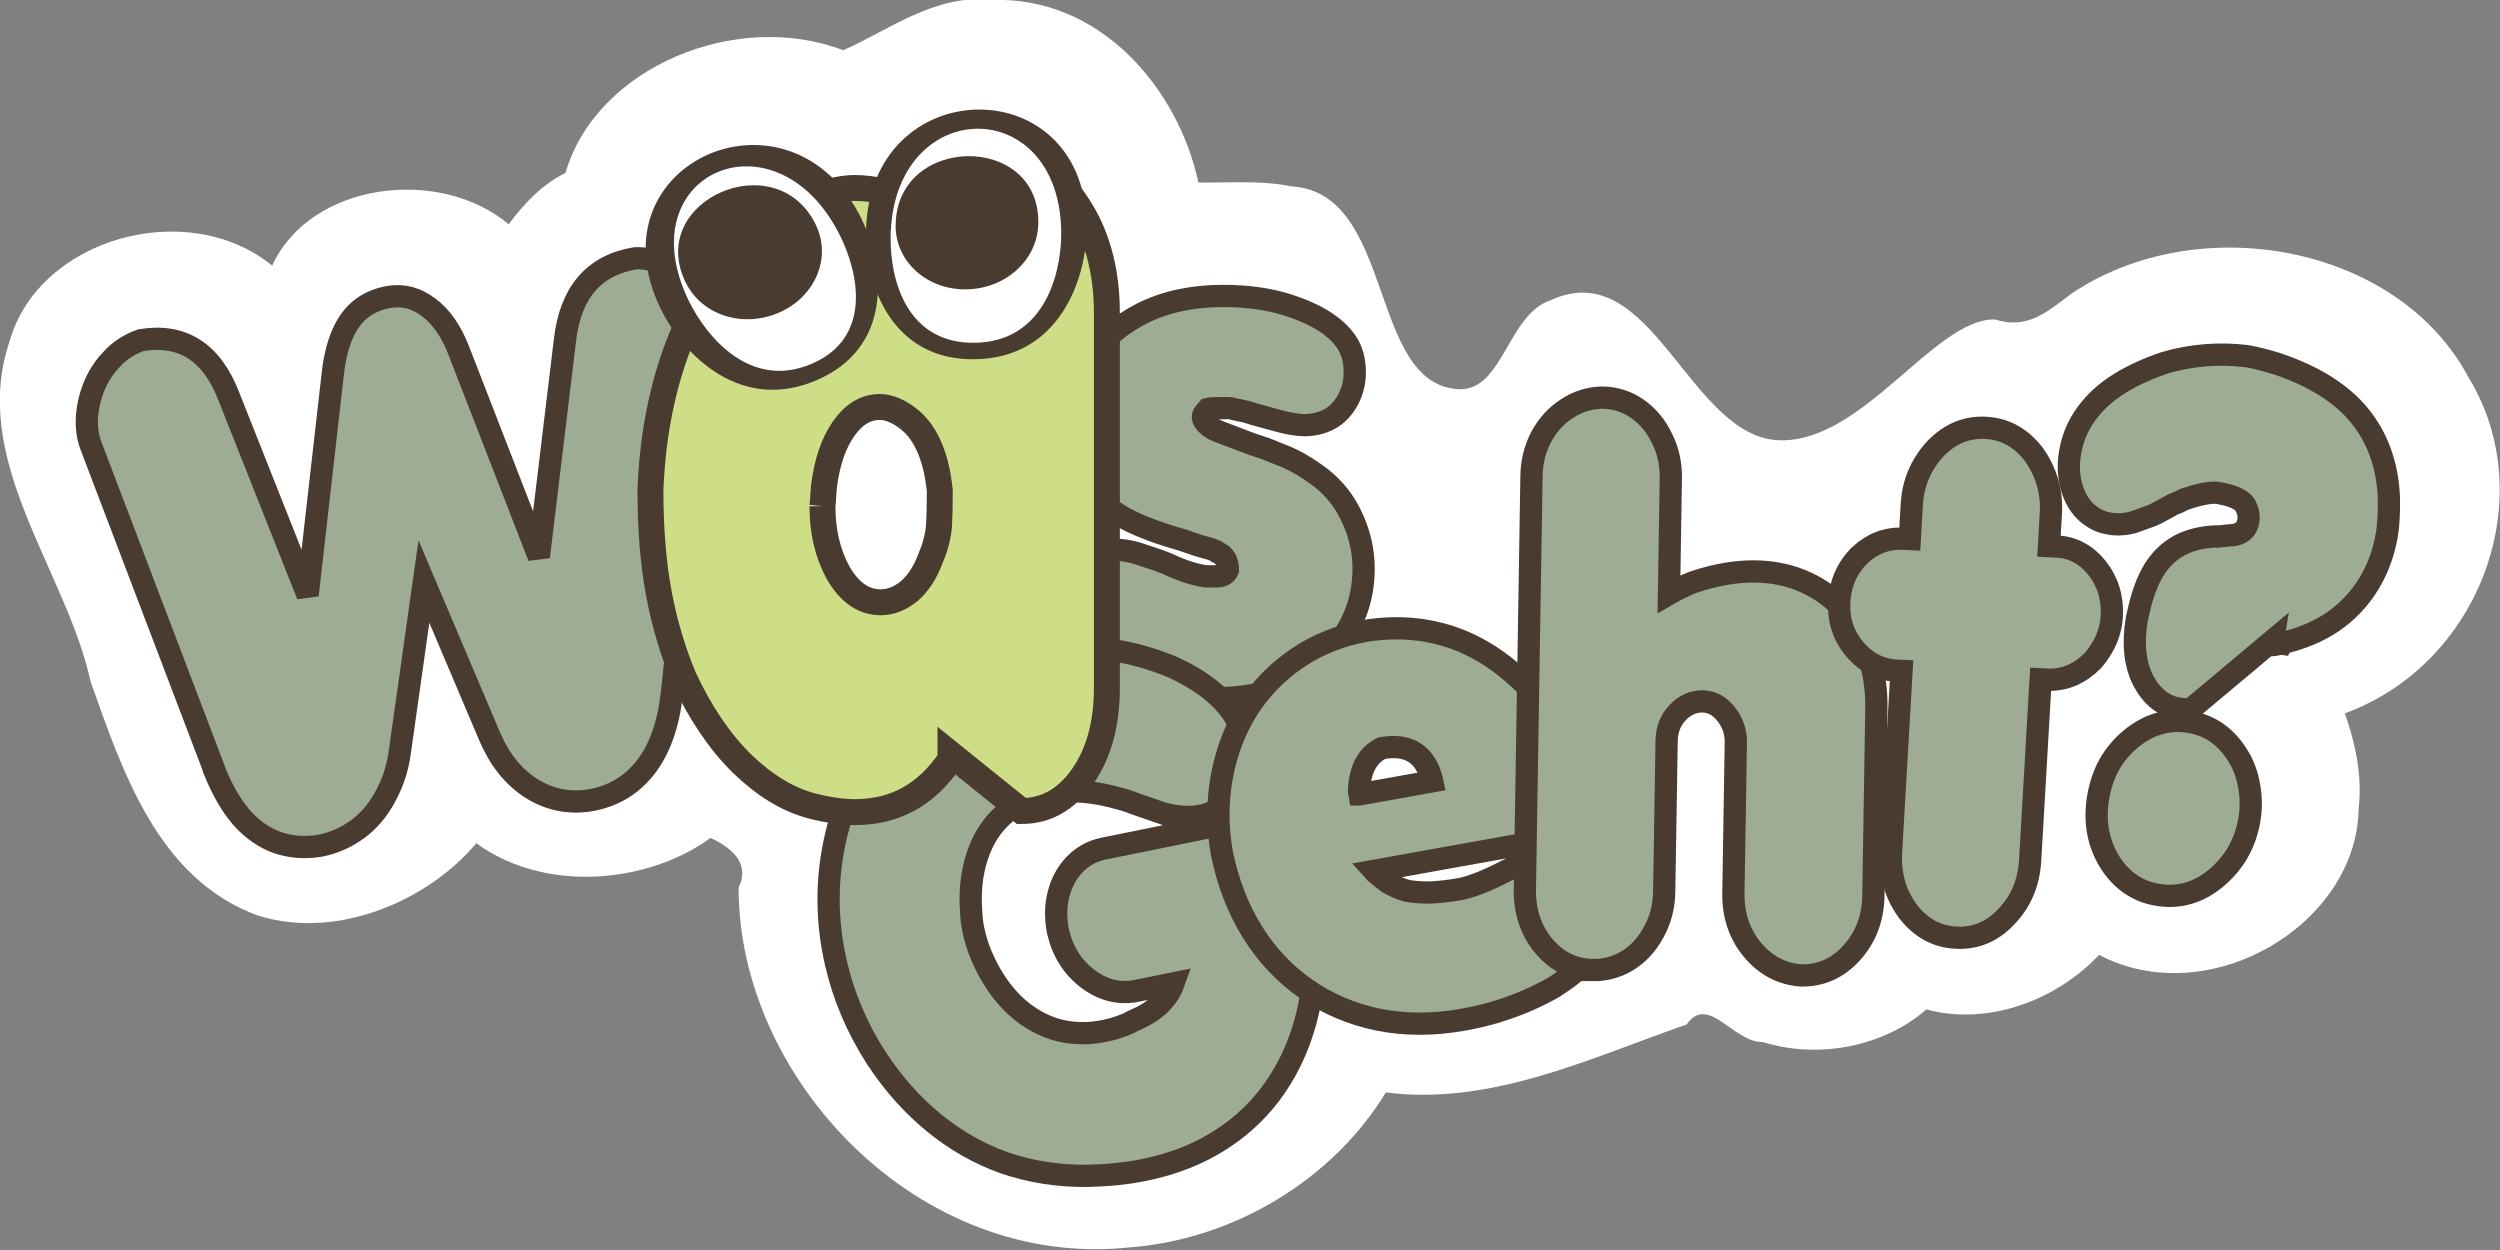 <svg xmlns="http://www.w3.org/2000/svg" version="1.1" width="200px" height="100px" viewBox="0 0 200 100"><rect x="0" y="0" width="200" height="100" fill="#808080" stroke="none"/><g transform="translate(0 -952.4)"><path style="fill:#fff" d="m79.34 952.4c-4.487-.541-8.363 2.49-11.88 4.019-8.529-3.265-19.75 1.324-22.22 9.812-1.895.925-3.39 2.545-4.545 4.113-5.556-4.663-15.86-3.367-18.92 3.303-6.81-5.528-18.64-2.19-20.99 6.001-3.278 9.588 4.502 18.31 6.47 27.3 2.507 7.028 5.347 15.8 13.42 18.71 6.408 1.979 13.66-1.286 17.43-5.804 5.4 3.976 13.66 3.285 18.74-.421 1.727.801 3.179 2.062 2.244 3.979-.038 15.21 14.3 30.58 31.28 28.78 8.45-.648 16.32-5.517 20.5-12.4 8.418 1.091 16.42-2.781 24.05-5.428 1.766-2.489 3.696 1.431 6.128 1.406 4.45 1.388 9.693.339 13.06-2.616 5.014 1.353 10.48-.803 13.82-4.365 8.772 4.617 20.61-2.4 20.76-11.66.312-2.584-.245-5.276-1.102-7.658 10.92-4.018 15.7-17.37 9.913-26.85-5.677-10.72-21.78-13.55-31.86-6.675-1.904 1.454-3.479 2.826-6.057 2.009-4.801-.084-10.47 9.773-17.14 9.67-7.321-.113-10.25-15-18.43-11.19-3.378 1.139-3.809 7.278-7.314 7.1-7.292-.371-5.04-15.76-13.42-16.23-2.405-.505-5.158-.262-7.406-.304-1.584-7.425-7.784-14.92-16.55-14.6z"/><path d="m17.15 1014-9.858-25.9q-.218-.555-.296-1.162-.182-1.434.308-3.007.511-1.605 1.554-2.707.947-1.086 2.409-1.61 4.974-.824 7.027 4.466l6.315 15.93 2.025-17.82q.479-3.993 2.602-5.33.869-.538 1.883-.706 1.714-.284 3.19.851 1.496 1.103 2.419 3.512l6.378 16.43 2.088-17.32q.651-5.738 5.625-6.563 1.397-.063 2.734.757 1.302.741 2.147 2.15.865 1.377 1.044 2.783.081.634-.001 1.154l-2.999 28q-.414 3.728-2.111 5.896-1.697 2.167-4.474 2.628-2.491.385-4.633-.95-2.146-1.362-3.334-4.121l-5.28-12.44-1.933 13.69q-.255 1.872-1.156 3.514-.877 1.637-2.231 2.622-1.354.985-2.989 1.312-1.787.296-3.41-.251-1.602-.579-2.868-2.002-1.245-1.455-2.181-3.777z" style="stroke:#493b30;stroke-width:1.78;fill:#9dac93"/><path d="m87.96 1006q-3.221-2.284-3.221-4.931 0-.808.22-1.421.415-1.504 1.562-2.368 1.147-.892 2.782-.892 1 0 2.44.529l1 .334.708.279q1.659.78 3.001.975h.293 0.61q.659 0 .878-.502 0-.864-.537-1.254-.024-.027-.098-.056-.073-.056-.146-.084-.049-.056-.098-.084l-.464-.195-1-.279-1.293-.446-.952-.279q-2.245-.697-3.733-1.504-1.464-.836-2.318-1.867-.83-1.031-1.391-2.507-.561-1.588-.561-3.204 0-2.675 1.488-5.015 1.488-2.368 4.246-3.761 2.782-1.393 6.466-1.393 2.855 0 5.1.697 3.538 1.114 4.807 3.037.634.975.634 2.396 0 1.365-.756 2.535-.756 1.142-2.05 1.504-.586.167-1.196.167-.952 0-2.489-.446l-1.513-.418-.732-.223-.805-.167q-.39-.111-.561-.111-1.44 0-1.635.056l-.098.111-.146.167q-.171.195-.171.362 0 .362.512.78.098.056.171.111.073.056.171.111l.464.195.732.279 1.757.669 1.244.418 1.098.446q1.562.557 3.318 1.895 1.659 1.309 2.513 3.26.878 1.922.878 3.984 0 4.346-3.392 7.467-3.148 2.898-8.418 2.898-.683 0-2.196-.112-4.514-.39-7.125-2.145z" style="stroke:#493b30;stroke-width:1.78;fill:#9dac93"/><path d="m90.82 1034q2.402-1.058 3.067-2.932l-2.933.595q-2.099.426-3.943-.967-1.821-1.398-2.368-3.767-.317-1.589.037-2.972.348-1.41 1.293-2.4.968-.995 2.304-1.266l9.467-1.922q5.222-1.06 6.739 5.502.441 1.906.572 3.989.251 2.6-.437 5.562-.769 3.263-2.537 5.874-1.751 2.579-4.426 4.29-2.651 1.707-6.157 2.418-2.003.407-4.536.465-3.49.024-6.579-1.03-3.072-1.087-5.691-3.235-2.618-2.148-4.59-5.169-2.301-3.581-3.219-7.556-1.208-5.228.029-10.35 1.255-5.158 4.794-9.069 3.865-4.234 9.779-5.434.763-.155 2.219-.336 2.608-.273 5.242.105 2.538.397 4.916 1.397 4.897 2.284 5.721 5.851.491 2.124-.83 4.188-.933 1.472-2.65 1.821-1.264.257-2.852-.134l-.048.01-2.334-.809q-.768-.3-1.164-.391-3.346-.974-5.921-.452-2.075.421-3.5 1.708-1.431 1.26-2.107 3.307-.675 2.047-.479 4.516.033.791.203 1.527.22.953.571 1.823.989 2.336 2.489 3.856 1.493 1.493 3.383 2.107 1.907.582 4.029.151 1.288-.261 2.446-.867z" style="stroke:#493b30;stroke-width:1.78;fill:#9dac93"/><path d="m126.1 1014q.559 2.736-.242 4.043-.801 1.307-3.198 1.737l-12.77 2.293q.129.147 1.105.908.818.477 1.503.666.703.157 1.82.155 1.112-.03 2.646-.305 1.469-.349 3.6-1.469 1.649-.807 2.368-.936 1.941-.348 3.354.731 1.437 1.075 1.823 2.963.14.684.122 1.084-.051 1.087-.458 2.011-.383.92-1.184 1.744-.782.793-2.32 1.778-1.915 1.081-4.011 1.77-1.465.49-3.19.8-3.571.641-6.807 0-3.218-.67-5.798-2.477t-4.287-4.564q-1.706-2.757-2.422-6.26-.56-3.105-.01-6.126.569-3.052 2.072-5.421 1.522-2.401 3.941-4.055 2.42-1.654 5.511-2.209 4.115-.653 7.751.85 2.233.961 4.116 2.637 1.901 1.644 3.182 3.656 1.299 1.98 1.785 3.992zm-17.36 1.954 5.847-1.05q-.067-.328-.16-.539-.913-2.645-3.885-2.111-1.649.807-1.808 3.19-.029.345.005.51z" style="stroke:#493b30;stroke-width:1.78;fill:#9dac93"/><path d="m127.4 1030q-2.269-.032-3.874-1.894-1.58-1.889-1.537-4.563l.53-33.09q.027-1.671.782-3.11.779-1.438 2.062-2.256 1.282-.846 2.82-.88 1.561.022 2.816.903 1.255.881 1.963 2.368.733 1.459.705 3.186l-.148 9.249q.887-.517 1.967-.948 2.65-.882 4.918-.85 2.22.031 4.037.865 1.841.834 3.087 2.273 1.246 1.411 1.921 3.454.699 2.044.662 4.356l-.24 14.99q-.043 2.702-1.733 4.573-1.664 1.844-4.055 1.81-2.315-.172-3.896-2.061-1.556-1.889-1.514-4.535l.193-12.03q.02-1.254-.745-2.24-.765-1.014-1.886-1.058-1.147-.016-2.015.891-.869.907-.89 2.272l-.194 12.09q-.028 1.727-.832 3.193-0.78 1.466-2.086 2.284-1.306.79-2.819.768z" style="stroke:#493b30;stroke-width:1.78;fill:#9dac93"/><path d="m148.8 996.8q1.523-1.401 3.496-1.301l.487.025.16-2.754q.151-2.615 1.923-4.506 1.714-1.754 3.98-1.639 2.29.117 3.837 2.093 1.537 2.143 1.386 4.758l-.151 2.615.633.033q1.9.097 3.2 1.698 1.32 1.685 1.192 3.883-.035.612-.219 1.244-.183.632-.535 1.228-.326.569-.745 1.05-1.533 1.568-3.511 1.551l-.682-.035-.838 14.47q-.158 2.726-1.924 4.534-1.667 1.784-4.006 1.666-2.29-.117-3.815-2.064-1.542-2.06-1.386-4.758l.841-14.52-.39-.019q-2.095-.107-3.506-1.908-1.206-1.54-1.087-3.599.131-2.253 1.658-3.738z" style="stroke:#493b30;stroke-width:1.78;fill:#9dac93"/><path d="m172.7 1024q-2.482-.371-3.923-2.646-1.412-2.299-.921-5.188.243-1.431.888-2.604.668-1.17 1.704-2.03 1.065-.885 2.209-1.222 1.173-.361 2.402-.177 2.506.374 3.942 2.677.684 1.061.922 2.423.262 1.365.028 2.741-.487 2.861-2.674 4.679-2.072 1.722-4.578 1.347zm9.851-20.14q-.048-.01-.361.087-.308.067-.433.076l.066-.385-6.542 5.483q-.308.067-.958-.03-1.807-.27-2.857-2.233-1.021-1.986-.515-4.958l.193-.846q.444-1.88 1.194-3.094.779-1.238 1.98-1.905 1.225-.663 2.943-.745l.12.018.905-.09q.202-.027.275-.016.101-.013.202-.027.948-.197 1.102-1.105.098-.578-.179-1.127-.351-.842-2.375-1.145-.881-.047-2.559.52-.106.042-.567.282l-.317.122-1.225.663q-.226.164-1.485.596-1.144.478-2.324.301-.867-.13-1.505-.592-1.044-.692-1.522-2.09-.474-1.425-.202-3.021.342-2.008 1.668-3.559 1.838-2.236 5.93-3.628 3.246-.925 6.513-.522.795.119 2.348.577 4.49 1.489 6.68 4.158t2.367 6.561q.033 1.839-.164 2.994-.37 2.174-1.464 3.957t-2.832 2.991q-1.733 1.18-4.099 1.729z" style="stroke:#493b30;stroke-width:1.78;fill:#9dac93"/><path d="m65.28 968q1.975-.561 3.068-.561 4.618 0 7.686 4.272v.259l5.742-4.359q.729-.691 1.732-.691 1.489 0 2.491 1.597 2.552 3.625 2.552 8.933v29.95q0 4.359-1.944 7.121t-4.891 2.762l-5.681-4.575v.432q-2.825 4.229-7.625 4.229-1.58 0-3.554-.518-2.825-.777-5.499-3.366-2.673-2.632-4.648-6.862-1.337-3.194-2.005-6.776-.668-3.582-.668-8.2.213-5.956 2.005-11 1.823-5.049 4.77-8.329 2.947-3.323 6.471-4.316zm.516 24.9q0 3.021 1.246 5.308 1.367 2.374 3.402 2.374 1.215 0 2.309-.906 1.094-.95 1.732-2.719.547-1.295.638-2.546.061-.993.061-2.762-.456-4.445-2.856-5.999-1.033-.691-1.944-.691-1.671 0-2.886 1.726t-1.58 4.618q-.03.432-.061.777 0 .302-.061.82z" style="stroke:#493b30;stroke-width:2.075;fill:#cdde87"/><path style="fill:#493b30" d="m68.96 970c1.823 3.782 2.485 10.15-3.594 12.8-6.079 2.653-10.72-1.979-12.54-5.76-5.635-11.69 10.5-18.73 16.14-7.043z"/><path style="fill:#fff" d="m67.23 971.3c1.478 3.002 2.542 8.14-2.307 10.21-4.849 2.072-8.357-2.071-9.816-5.033-5.007-10.29 7.065-15.45 12.12-5.179"/><path style="fill:#493b30" d="m65.27 970.4c1.285 2.664-.088 5.76-2.939 7.004-2.905 1.268-6.213.215-7.497-2.45-3.149-6.532 7.287-11.09 10.44-4.555"/><path style="fill:#493b30" d="m69.28 971c-.046 4.186 2.065 10.24 8.713 10.14 6.649-.098 8.892-6.219 8.938-10.4.142-12.94-17.51-12.68-17.65.261z"/><path style="fill:#fff" d="m71.25 971.4c-.038 3.354 1.268 8.499 6.727 8.422 5.459-.077 6.884-5.305 6.921-8.615.074-11.47-13.52-11.28-13.65.194"/><path style="fill:#493b30" d="m71.65 970.4c-.032 2.949 2.532 5.194 5.65 5.148 3.177-.047 5.732-2.368 5.765-5.317.079-7.23-11.34-7.061-11.41.169"/></g></svg>